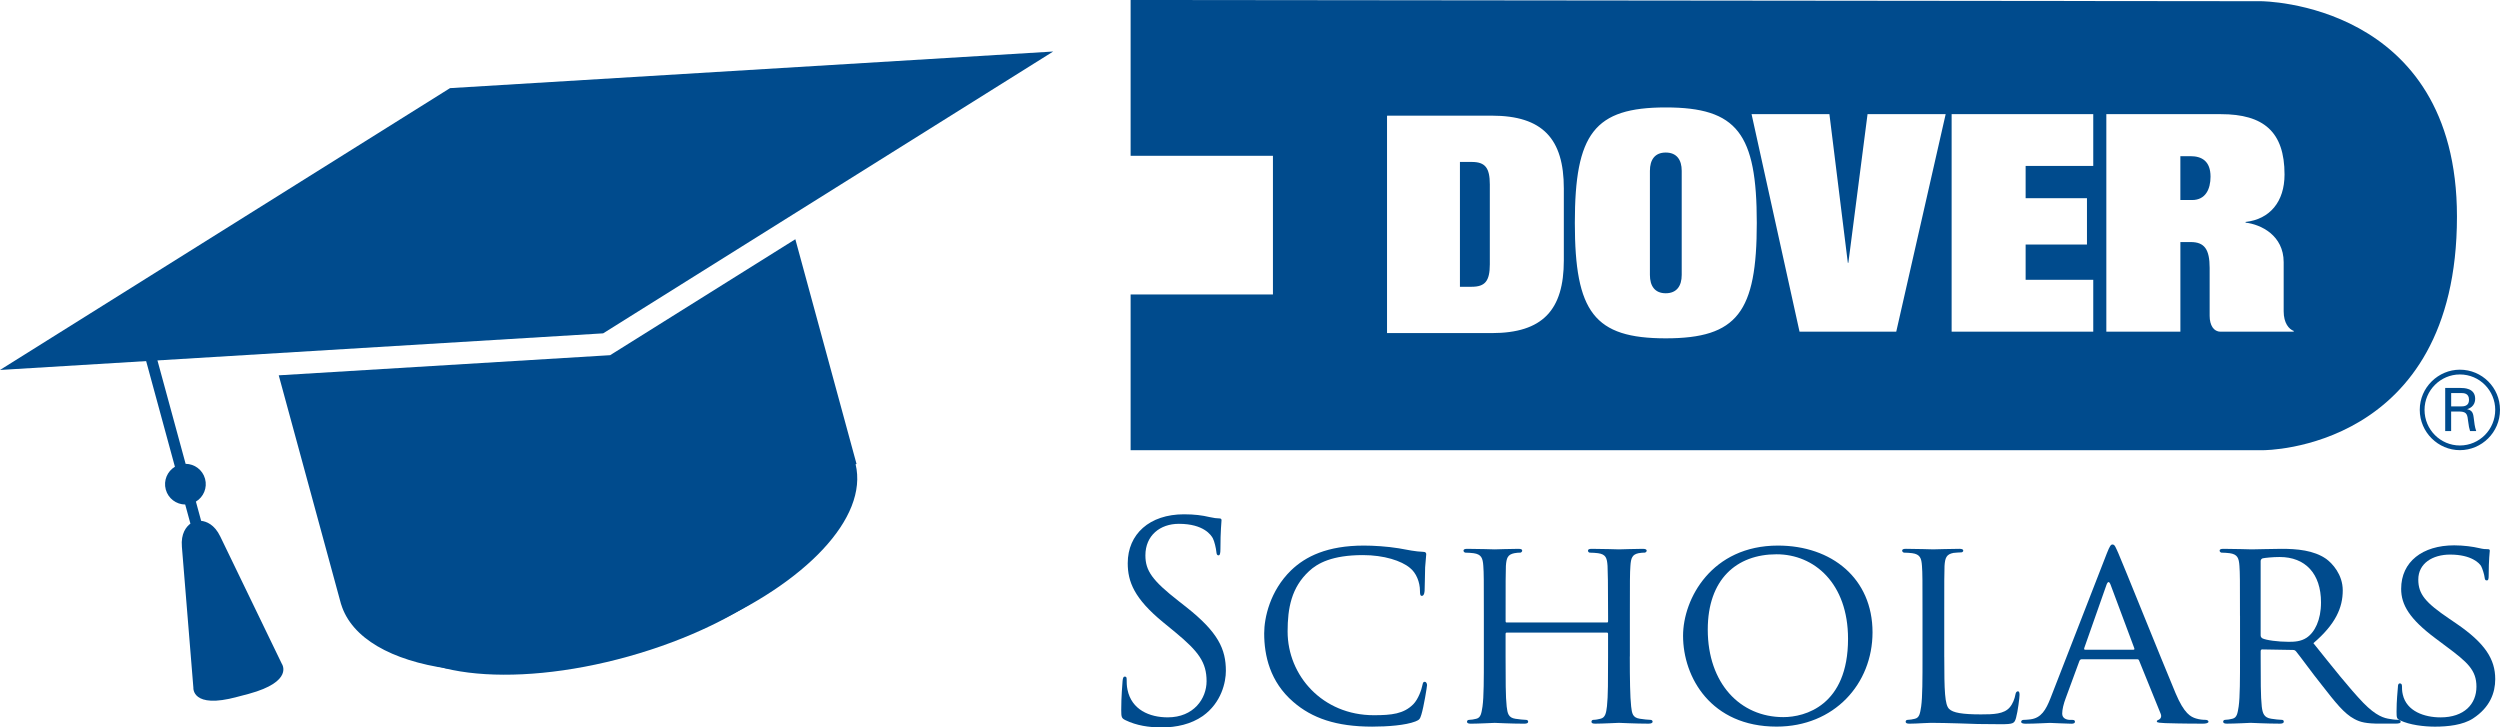 <?xml version="1.0" encoding="UTF-8" standalone="no"?>
<!-- Generator: Adobe Illustrator 26.0.3, SVG Export Plug-In . SVG Version: 6.00 Build 0)  -->

<svg
   version="1.1"
   id="Layer_1"
   x="0px"
   y="0px"
   viewBox="0 0 1073.95 312.49"
   xml:space="preserve"
   width="1073.95"
   height="312.49"
   xmlns="http://www.w3.org/2000/svg"
   xmlns:svg="http://www.w3.org/2000/svg"><defs
   id="defs142" />
<style
   type="text/css"
   id="style89">
	.st0{fill:#004B8D;}
</style>
<g
   id="g137"
   transform="translate(-106.22,-372.13)">
	<g
   id="g101">
		<g
   id="g97">
			<path
   class="st0"
   d="m 370.39,523.42 -2.06,1.29 -2.43,0.15 -139.94,8.5 26.79,98.37 0.02,-0.01 c 4.48,14.64 21.74,24.18 45.82,27.62 0.14,-3.39 1.98,-7.65 8.28,-9.36 4.98,-1.36 11.51,-2.87 14.65,-3.59 l 1.71,-0.4 c 0.4,-0.11 1.52,-0.46 3.07,-0.94 3.82,-1.18 10,-3.08 16.03,-4.72 l 5.96,-1.64 c 18.97,-5.17 41.03,-8.82 61.3,2.62 42.61,-18.6 69.7,-46.69 64.18,-69.76 l 0.4,-0.11 -26.29,-96.54 z"
   id="path91" />
			<polygon
   class="st0"
   points="106.22,531.06 365.32,515.33 558.65,394.26 299.54,409.99 "
   id="polygon93" />
			<path
   class="st0"
   d="m 227.28,657.27 c 0,0 -22.58,-46.61 -26.42,-54.64 -2.52,-5.28 -6.08,-6.52 -8.23,-6.76 l -2.25,-8.26 c 3.27,-1.97 4.98,-5.92 3.93,-9.79 -1.05,-3.86 -4.53,-6.41 -8.35,-6.44 l -12.44,-45.67 -4.6,1.25 12.44,45.67 c -3.27,1.97 -4.98,5.92 -3.93,9.79 1.05,3.86 4.53,6.41 8.35,6.44 l 2.24,8.21 c -1.73,1.29 -4.17,4.16 -3.66,9.99 0.76,8.86 4.93,60.49 4.93,60.49 0,0 -0.77,9.28 18.8,3.95 0,0 4.06,-1.05 4.99,-1.31 19.57,-5.32 14.2,-12.92 14.2,-12.92 z"
   id="path95" />
		</g>
		
			<ellipse
   transform="rotate(-15.635,365.246,615.003)"
   class="st0"
   cx="365.32"
   cy="615.1"
   rx="96.43"
   ry="40.53"
   id="ellipse99" />
	</g>
	<g
   id="g117">
		<g
   id="g111">
			<path
   class="st0"
   d="m 738.44,441.7 h -5.06 v 53.62 h 5.06 c 5.76,0 7.78,-2.49 7.78,-9.66 V 451.4 c 0,-7.21 -2.02,-9.7 -7.78,-9.7 z"
   id="path103" />
			<path
   class="st0"
   d="m 821.79,437.66 c -4.7,0 -6.8,3.14 -6.8,7.85 v 44.75 c 0,4.69 2.09,7.85 6.8,7.85 4.71,0 6.86,-3.16 6.86,-7.85 V 445.5 c 0,-4.7 -2.14,-7.84 -6.86,-7.84 z"
   id="path105" />
			<path
   class="st0"
   d="m 1077.5,372.65 -485.59,-0.52 v 66.92 h 61.14 v 59.58 h -61.14 v 66.89 h 486.63 c 0,0 83.14,0.3 83.14,-100.35 0,-92.35 -84.18,-92.52 -84.18,-92.52 z M 778.01,483.98 c 0,21.33 -9.08,31.24 -30.98,31.24 h -44.97 v -93.27 l 0.1,-0.14 h 44.87 c 21.9,0 30.98,9.94 30.98,31.26 z m 43.78,33.49 c -30.72,0 -39.05,-11.26 -39.05,-49.59 0,-38.32 8.34,-49.6 39.05,-49.6 30.77,0 39.11,11.27 39.11,49.6 0.01,38.33 -8.34,49.59 -39.11,49.59 z m 99.02,-2.87 h -41.55 l -20.6,-93.43 h 33.44 l 7.91,63.84 h 0.23 l 8.24,-63.84 h 33.56 z m 84.63,-71.2 h -29.05 v 13.88 h 26.35 v 19.9 h -26.35 v 15.15 h 29.05 V 514.6 H 944.6 v -93.43 h 60.84 z m 86.06,71.2 h -31.46 c -2.81,0 -4.6,-2.66 -4.6,-6.81 v -20.56 c 0,-7.98 -2.21,-11.12 -8.12,-11.12 h -4.45 v 38.49 h -31.81 v -93.43 h 49.21 c 18.39,0 27.34,7.6 27.34,25.91 0,11.76 -6.36,19.23 -16.73,20.39 v 0.3 c 6.6,0.76 16.36,5.48 16.36,16.99 v 21.07 c 0,5.11 2.25,7.7 4.36,8.48 z"
   id="path107" />
			<path
   class="st0"
   d="m 1047.2,439.22 h -4.34 v 18.84 h 5.04 c 5.79,0 7.92,-4.71 7.92,-10.05 0,-6.7 -3.79,-8.79 -8.62,-8.79 z"
   id="path109" />
		</g>
		<g
   id="g115">
			<path
   class="st0"
   d="m 1180.17,548.18 c 0,9.66 -7.84,17.33 -17.24,17.33 -9.3,0 -17.23,-7.66 -17.23,-17.33 0,-9.67 8.02,-17.24 17.23,-17.24 9.49,0 17.24,7.66 17.24,17.24 z m -32.42,0 c 0,8.57 6.88,15.32 15.18,15.32 8.39,0 15.19,-6.84 15.19,-15.32 0,-8.17 -6.61,-15.19 -15.19,-15.19 -8.3,0 -15.18,6.84 -15.18,15.19 z m 8.89,-9.39 h 6.57 c 1.37,0 6.29,0 6.29,4.65 0,0.54 0,3.47 -3.47,4.47 1.91,0.45 2.56,1.27 2.83,3.56 0.27,2.28 0.45,4.01 1.09,5.83 h -2.64 c -0.37,-1.18 -0.55,-1.91 -0.92,-4.83 -0.27,-2.83 -1,-3.56 -4.01,-3.56 h -3.2 v 8.39 h -2.55 v -18.51 z m 2.55,7.93 h 4.02 c 1.27,0 3.65,0 3.65,-2.83 0,-2.92 -2.28,-2.92 -3.65,-2.92 h -4.02 z"
   id="path113" />
		</g>
	</g>
	<g
   id="g135">
		<path
   class="st0"
   d="m 589.63,681.47 c -1.63,-0.82 -1.75,-1.28 -1.75,-4.44 0,-5.84 0.47,-10.51 0.58,-12.38 0.12,-1.28 0.35,-1.87 0.93,-1.87 0.7,0 0.82,0.35 0.82,1.28 0,1.05 0,2.69 0.35,4.32 1.75,8.64 9.46,11.91 17.28,11.91 11.21,0 16.7,-8.06 16.7,-15.53 0,-8.06 -3.39,-12.73 -13.43,-21.02 l -5.26,-4.32 c -12.38,-10.16 -15.18,-17.4 -15.18,-25.34 0,-12.49 9.34,-21.02 24.17,-21.02 4.55,0 7.94,0.47 10.86,1.17 2.22,0.47 3.15,0.58 4.09,0.58 0.93,0 1.17,0.23 1.17,0.82 0,0.58 -0.47,4.44 -0.47,12.38 0,1.87 -0.23,2.69 -0.82,2.69 -0.7,0 -0.82,-0.58 -0.93,-1.52 -0.12,-1.4 -0.82,-4.55 -1.52,-5.84 -0.7,-1.28 -3.85,-6.19 -14.6,-6.19 -8.06,0 -14.36,5.02 -14.36,13.55 0,6.66 3.04,10.86 14.25,19.62 l 3.27,2.57 c 13.78,10.86 17.05,18.1 17.05,27.44 0,4.79 -1.87,13.66 -9.93,19.39 -5.02,3.5 -11.33,4.9 -17.63,4.9 -5.48,0 -10.85,-0.81 -15.64,-3.15 z"
   id="path119" />
		<path
   class="st0"
   d="m 661.79,673.65 c -10.04,-8.64 -12.5,-19.97 -12.5,-29.43 0,-6.66 2.45,-18.22 11.56,-27.09 6.19,-5.96 15.53,-10.63 31.3,-10.63 4.09,0 9.93,0.35 14.95,1.17 3.85,0.7 7.12,1.4 10.51,1.52 1.05,0 1.29,0.47 1.29,1.05 0,0.82 -0.23,1.99 -0.47,5.61 -0.12,3.27 -0.12,8.76 -0.23,10.16 -0.12,1.52 -0.58,2.1 -1.17,2.1 -0.7,0 -0.82,-0.7 -0.82,-2.1 0,-3.85 -1.63,-7.82 -4.32,-9.93 -3.62,-3.04 -11.09,-5.49 -20.2,-5.49 -13.2,0 -19.5,3.5 -23.12,6.89 -7.59,7.01 -9.22,15.88 -9.22,25.92 0,19.03 15.06,35.97 37.02,35.97 7.71,0 12.84,-0.58 16.93,-4.67 2.22,-2.22 3.62,-6.42 3.97,-8.29 0.23,-1.05 0.35,-1.4 1.05,-1.4 0.47,0 0.93,0.7 0.93,1.4 0,0.7 -1.4,9.34 -2.45,12.73 -0.58,1.87 -0.82,2.22 -2.57,2.92 -4.2,1.63 -11.91,2.22 -18.57,2.22 -15.42,-0.01 -25.81,-3.63 -33.87,-10.63 z"
   id="path121" />
		<path
   class="st0"
   d="m 806.35,654.14 c 0,9.58 0.12,17.4 0.58,21.49 0.35,2.92 0.58,4.79 3.74,5.26 1.4,0.23 3.74,0.47 4.55,0.47 0.7,0 0.93,0.47 0.93,0.82 0,0.47 -0.58,0.82 -1.75,0.82 -5.6,0 -12.15,-0.35 -12.73,-0.35 -0.47,0 -7.12,0.35 -10.16,0.35 -1.17,0 -1.63,-0.23 -1.63,-0.82 0,-0.35 0.23,-0.82 0.82,-0.82 0.93,0 2.1,-0.23 3.04,-0.47 2.1,-0.47 2.45,-2.45 2.8,-5.37 0.47,-4.08 0.47,-11.56 0.47,-21.13 v -9.93 c 0,-0.47 -0.23,-0.59 -0.58,-0.59 h -42.86 c -0.35,0 -0.58,0.12 -0.58,0.59 v 9.93 c 0,9.57 0,17.17 0.47,21.25 0.35,2.92 0.7,4.79 3.74,5.26 1.52,0.23 3.74,0.47 4.67,0.47 0.58,0 0.82,0.47 0.82,0.82 0,0.47 -0.47,0.82 -1.63,0.82 -5.72,0 -12.26,-0.35 -12.73,-0.35 -0.58,0 -7.12,0.35 -10.28,0.35 -1.05,0 -1.64,-0.23 -1.64,-0.82 0,-0.35 0.23,-0.82 0.82,-0.82 0.93,0 2.22,-0.23 3.15,-0.47 1.98,-0.47 2.22,-2.34 2.69,-5.26 0.58,-4.09 0.58,-11.91 0.58,-21.49 v -17.52 c 0,-15.41 0,-18.22 -0.23,-21.37 -0.23,-3.39 -0.82,-5.02 -4.2,-5.49 -0.82,-0.12 -2.57,-0.23 -3.5,-0.23 -0.35,0 -0.82,-0.47 -0.82,-0.82 0,-0.58 0.47,-0.82 1.64,-0.82 4.67,0 11.21,0.23 11.79,0.23 0.47,0 7.01,-0.23 10.16,-0.23 1.17,0 1.64,0.23 1.64,0.82 0,0.35 -0.47,0.82 -0.82,0.82 -0.7,0 -1.4,0 -2.57,0.23 -2.8,0.58 -3.39,1.98 -3.62,5.49 -0.12,3.15 -0.12,6.19 -0.12,21.6 v 2.1 c 0,0.58 0.23,0.58 0.58,0.58 h 42.86 c 0.35,0 0.58,0 0.58,-0.58 v -2.1 c 0,-15.41 -0.12,-18.45 -0.23,-21.6 -0.23,-3.39 -0.7,-5.02 -4.09,-5.49 -0.82,-0.12 -2.57,-0.23 -3.5,-0.23 -0.47,0 -0.82,-0.47 -0.82,-0.82 0,-0.58 0.47,-0.82 1.64,-0.82 4.55,0 11.21,0.23 11.68,0.23 0.58,0 7.12,-0.23 10.16,-0.23 1.17,0 1.75,0.23 1.75,0.82 0,0.35 -0.47,0.82 -0.93,0.82 -0.7,0 -1.29,0 -2.57,0.23 -2.69,0.58 -3.27,1.98 -3.5,5.49 -0.23,3.15 -0.23,5.95 -0.23,21.37 v 17.51 z"
   id="path123" />
		<path
   class="st0"
   d="m 869.98,606.5 c 23.12,0 40.64,14.13 40.64,37.25 0,22.19 -16.47,40.52 -41.22,40.52 -28.14,0 -40.17,-21.14 -40.17,-39 -0.01,-16 12.37,-38.77 40.75,-38.77 z m 2.33,73.69 c 9.22,0 27.79,-4.91 27.79,-33.63 0,-23.82 -14.48,-36.32 -30.71,-36.32 -17.17,0 -29.55,10.74 -29.55,32.35 0.01,23.12 13.91,37.6 32.47,37.6 z"
   id="path125" />
		<path
   class="st0"
   d="m 941.44,654.38 c 0,14.6 0.23,20.55 2.1,22.3 1.64,1.64 5.61,2.34 13.66,2.34 5.37,0 9.93,-0.12 12.38,-3.04 1.29,-1.52 2.1,-3.62 2.45,-5.6 0.12,-0.7 0.47,-1.28 1.05,-1.28 0.47,0 0.7,0.47 0.7,1.52 0,1.05 -0.7,7.01 -1.52,9.93 -0.7,2.34 -1.05,2.69 -6.54,2.69 -7.36,0 -13.08,-0.12 -17.87,-0.35 -4.67,-0.12 -8.17,-0.23 -11.21,-0.23 -0.47,0 -2.22,0 -4.2,0.12 -2.1,0.12 -4.32,0.23 -5.95,0.23 -1.05,0 -1.64,-0.23 -1.64,-0.82 0,-0.35 0.23,-0.82 0.82,-0.82 0.93,0 2.22,-0.23 3.15,-0.47 1.99,-0.47 2.22,-2.34 2.69,-5.26 0.58,-4.09 0.58,-11.91 0.58,-21.49 v -17.52 c 0,-15.41 0,-18.22 -0.23,-21.37 -0.23,-3.39 -0.82,-5.02 -4.2,-5.49 -0.82,-0.12 -2.57,-0.23 -3.5,-0.23 -0.35,0 -0.82,-0.47 -0.82,-0.82 0,-0.58 0.47,-0.82 1.63,-0.82 4.67,0 11.09,0.23 11.68,0.23 0.47,0 8.17,-0.23 11.33,-0.23 1.05,0 1.63,0.23 1.63,0.82 0,0.35 -0.47,0.7 -0.82,0.7 -0.7,0 -2.22,0.12 -3.39,0.23 -3.04,0.58 -3.62,2.1 -3.85,5.6 -0.12,3.15 -0.12,5.95 -0.12,21.37 v 17.76 z"
   id="path127" />
		<path
   class="st0"
   d="m 1011.26,609.88 c 1.29,-3.27 1.75,-3.85 2.45,-3.85 1.05,0 1.4,1.4 2.45,3.62 1.87,4.2 18.33,45.19 24.64,60.26 3.74,8.88 6.54,10.16 8.76,10.86 1.52,0.47 3.04,0.59 4.09,0.59 0.58,0 1.28,0.23 1.28,0.82 0,0.58 -1.17,0.82 -2.33,0.82 -1.52,0 -9.11,0 -16.23,-0.23 -1.98,-0.12 -3.62,-0.12 -3.62,-0.7 0,-0.47 0.23,-0.47 0.7,-0.7 0.58,-0.23 1.64,-1.05 0.93,-2.69 l -9.23,-22.77 c -0.23,-0.47 -0.35,-0.58 -0.93,-0.58 h -23.71 c -0.47,0 -0.82,0.23 -1.05,0.82 l -5.84,15.88 c -0.93,2.45 -1.52,4.9 -1.52,6.66 0,1.98 1.75,2.69 3.5,2.69 h 0.93 c 0.82,0 1.05,0.35 1.05,0.82 0,0.58 -0.58,0.82 -1.52,0.82 -2.45,0 -8.06,-0.35 -9.22,-0.35 -1.05,0 -6.19,0.35 -10.39,0.35 -1.28,0 -1.98,-0.23 -1.98,-0.82 0,-0.47 0.47,-0.82 0.93,-0.82 0.7,0 2.22,-0.12 3.04,-0.23 4.67,-0.59 6.66,-4.09 8.64,-9.11 z m 11.44,41.35 c 0.47,0 0.47,-0.23 0.35,-0.7 l -10.16,-27.21 c -0.58,-1.52 -1.17,-1.52 -1.75,0 l -9.57,27.21 c -0.12,0.47 0,0.7 0.35,0.7 z"
   id="path129" />
		<path
   class="st0"
   d="m 1068.47,636.63 c 0,-15.41 0,-18.22 -0.23,-21.37 -0.23,-3.39 -0.82,-5.02 -4.2,-5.49 -0.82,-0.12 -2.57,-0.23 -3.5,-0.23 -0.35,0 -0.82,-0.47 -0.82,-0.82 0,-0.58 0.47,-0.82 1.64,-0.82 4.67,0 11.56,0.23 12.15,0.23 1.05,0 9.69,-0.23 12.84,-0.23 6.54,0 13.78,0.58 19.15,4.32 2.57,1.87 7.12,6.66 7.12,13.55 0,7.36 -3.04,14.48 -12.61,22.65 8.41,10.51 15.53,19.5 21.49,25.69 5.49,5.6 8.88,6.54 11.44,6.89 1.98,0.35 3.04,0.35 3.62,0.35 0.58,0 0.93,0.47 0.93,0.82 0,0.58 -0.58,0.82 -2.45,0.82 h -6.42 c -5.84,0 -8.41,-0.58 -10.98,-1.98 -4.44,-2.33 -8.17,-7.12 -14.01,-14.6 -4.32,-5.37 -8.88,-11.79 -11.09,-14.48 -0.47,-0.47 -0.7,-0.59 -1.4,-0.59 l -13.08,-0.23 c -0.47,0 -0.7,0.23 -0.7,0.82 v 2.33 c 0,9.58 0,17.28 0.47,21.37 0.35,2.92 0.93,4.79 4.09,5.26 1.4,0.23 3.62,0.47 4.55,0.47 0.7,0 0.82,0.47 0.82,0.82 0,0.47 -0.47,0.82 -1.63,0.82 -5.61,0 -12.15,-0.35 -12.61,-0.35 -0.12,0 -7.01,0.35 -10.16,0.35 -1.05,0 -1.64,-0.23 -1.64,-0.82 0,-0.35 0.23,-0.82 0.82,-0.82 0.93,0 2.22,-0.23 3.15,-0.47 1.98,-0.47 2.22,-2.34 2.69,-5.26 0.58,-4.09 0.58,-11.91 0.58,-21.49 v -17.51 z m 8.88,8.41 c 0,0.58 0.23,0.93 0.7,1.28 1.52,0.82 6.77,1.52 11.33,1.52 2.45,0 5.25,-0.12 7.71,-1.75 3.5,-2.33 6.19,-7.59 6.19,-15.18 0,-12.38 -6.77,-19.5 -17.75,-19.5 -3.04,0 -6.31,0.35 -7.36,0.58 -0.47,0.23 -0.82,0.58 -0.82,1.17 z"
   id="path131" />
		<path
   class="st0"
   d="m 1137.25,681.59 c -1.4,-0.7 -1.52,-1.05 -1.52,-3.74 0,-4.9 0.47,-8.88 0.58,-10.51 0,-1.05 0.23,-1.64 0.82,-1.64 0.58,0 0.93,0.35 0.93,1.17 0,0.82 0,2.22 0.35,3.62 1.64,7.24 9.34,9.81 16.23,9.81 10.16,0 15.41,-5.72 15.41,-13.19 0,-7.12 -3.85,-10.51 -12.96,-17.28 l -4.67,-3.5 c -11.09,-8.29 -14.71,-14.36 -14.71,-21.25 0,-11.68 9.23,-18.68 22.77,-18.68 4.09,0 8.17,0.58 10.63,1.17 1.99,0.47 2.8,0.47 3.62,0.47 0.82,0 1.05,0.12 1.05,0.7 0,0.47 -0.47,3.74 -0.47,10.51 0,1.52 -0.12,2.22 -0.82,2.22 -0.7,0 -0.82,-0.47 -0.93,-1.28 -0.12,-1.17 -0.93,-3.85 -1.52,-4.91 -0.7,-1.17 -4.09,-4.91 -13.31,-4.91 -7.47,0 -13.66,3.74 -13.66,10.74 0,6.31 3.15,9.93 13.31,16.82 l 2.92,1.99 c 12.5,8.52 16.82,15.41 16.82,23.94 0,5.84 -2.22,12.14 -9.58,16.93 -4.32,2.8 -10.74,3.5 -16.35,3.5 -4.78,-0.02 -10.74,-0.72 -14.94,-2.7 z"
   id="path133" />
	</g>
</g>
</svg>
